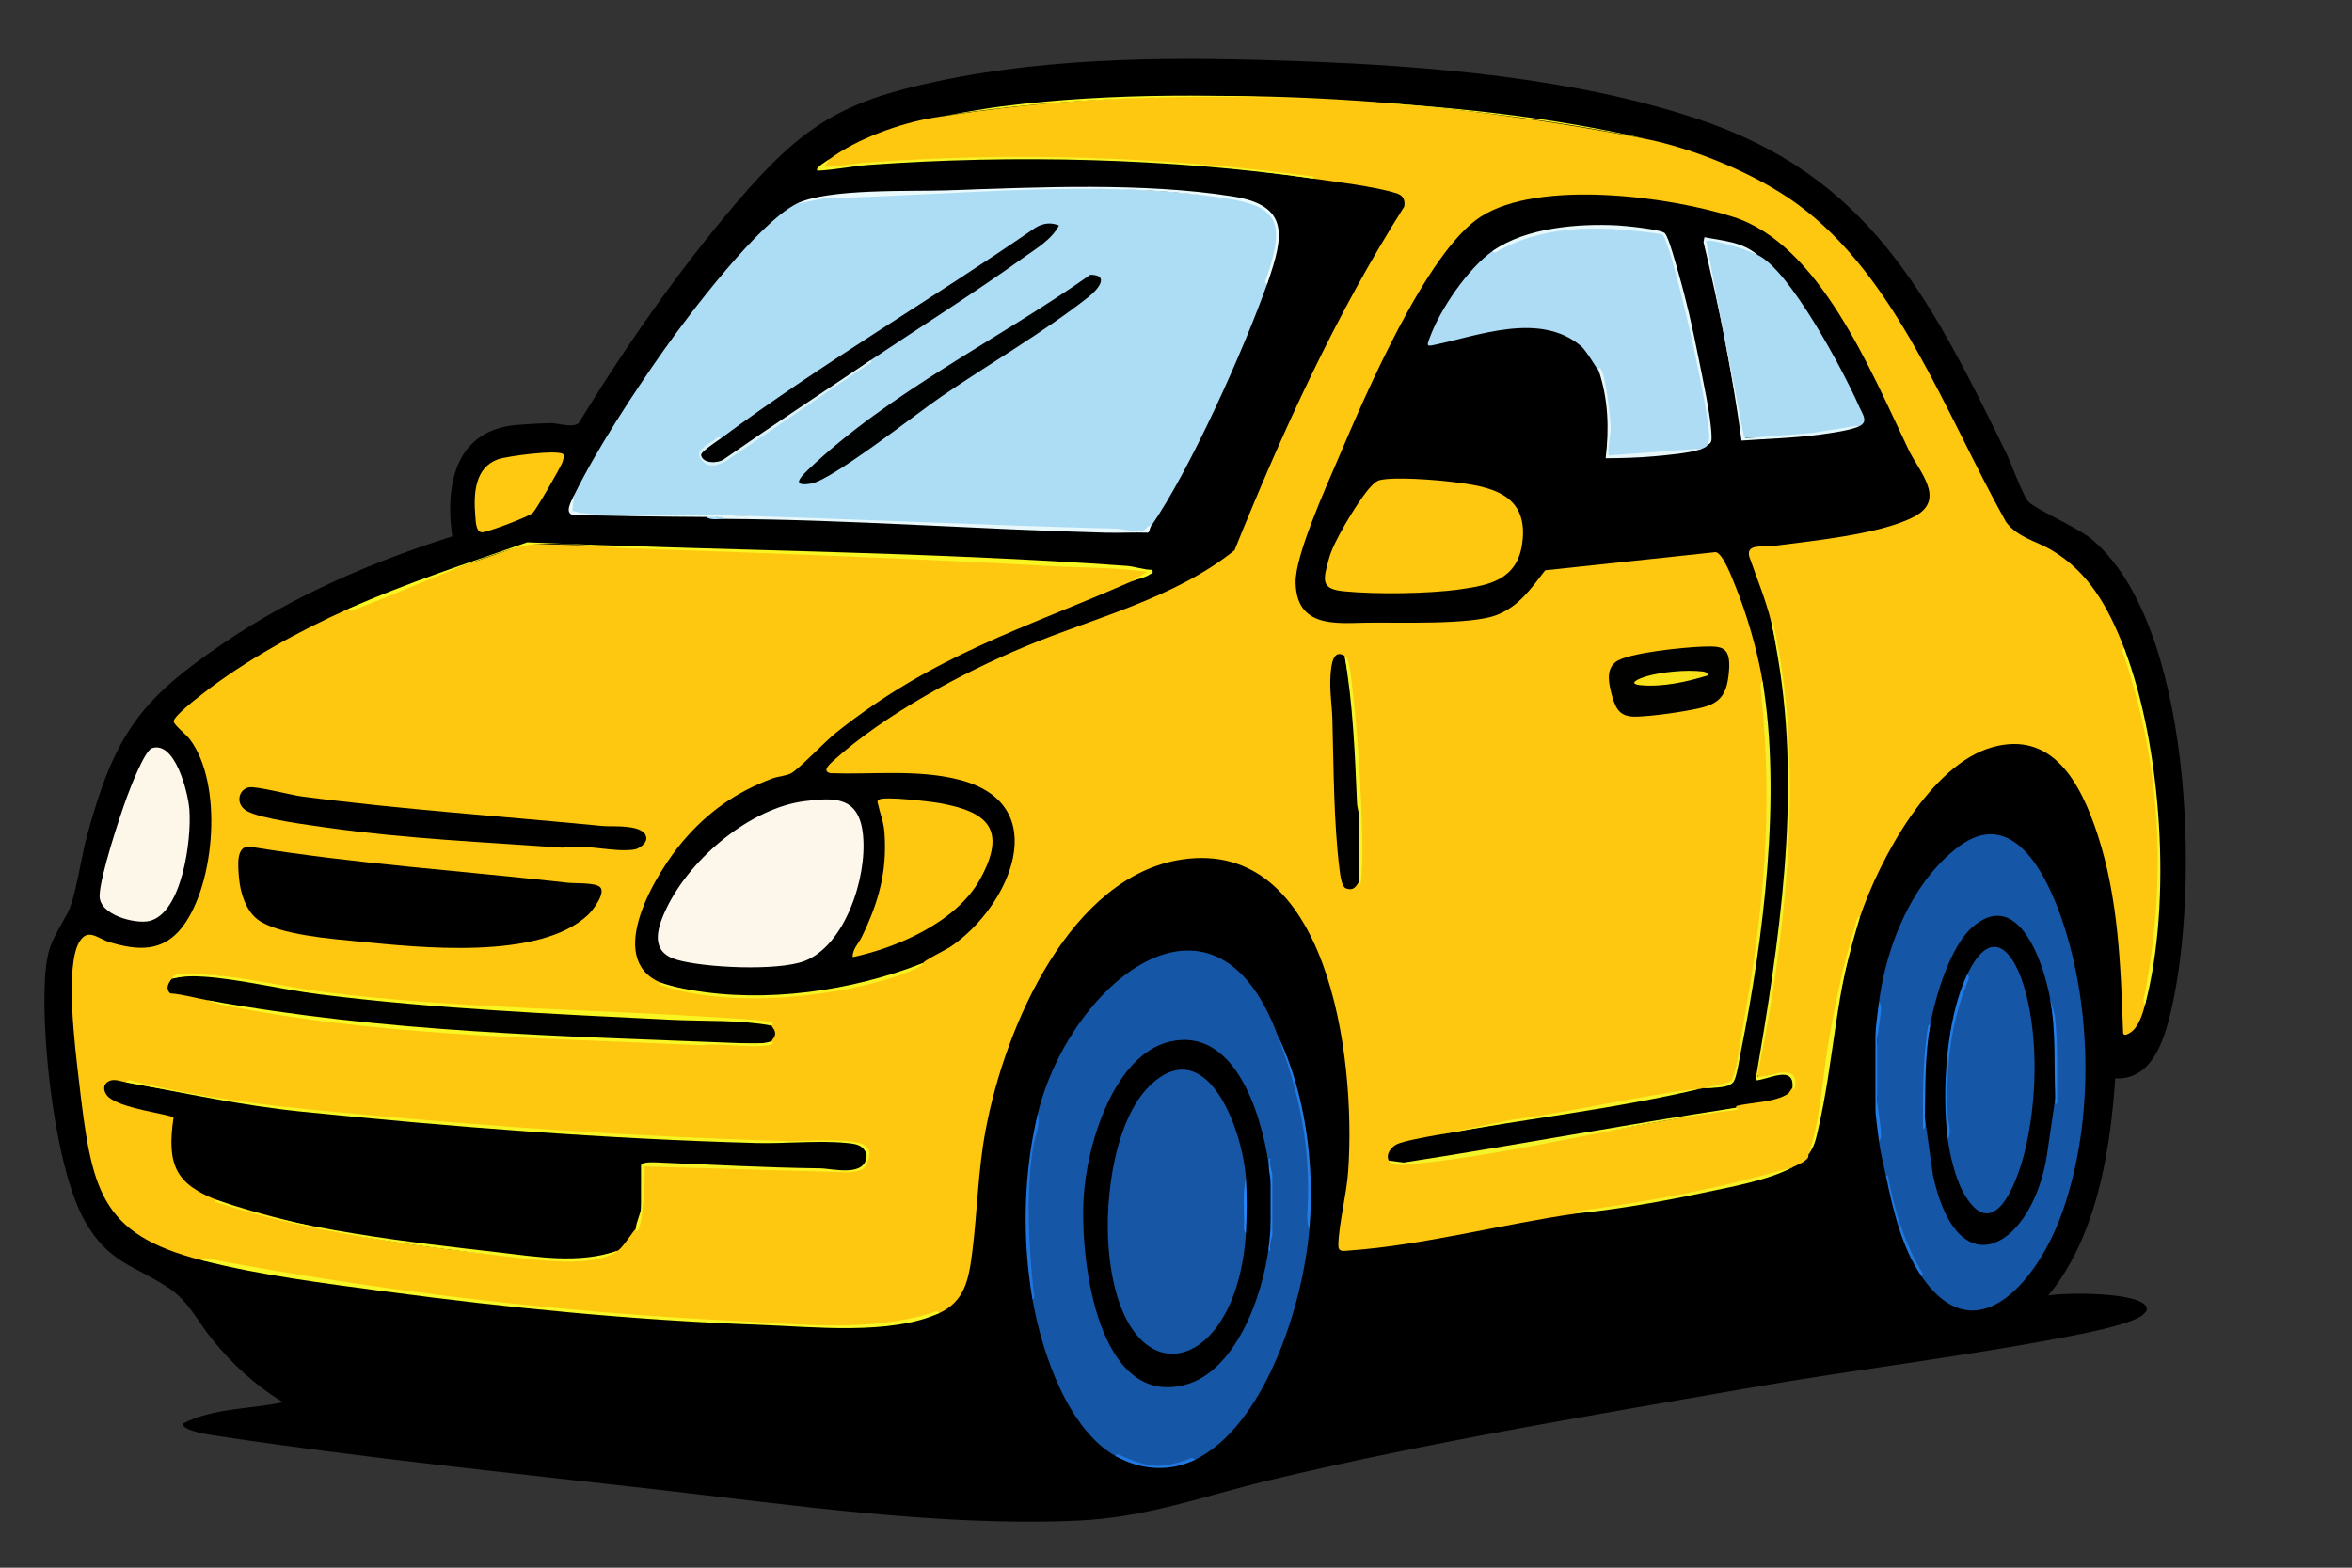 <?xml version="1.0" encoding="UTF-8"?>
<svg id="Layer_1" xmlns="http://www.w3.org/2000/svg" version="1.1" viewBox="0 0 1536 1024">
  <rect x="0" y="0" width="1536" height="1024" fill="#333333" stroke="none"/>
  <!-- Generator: Adobe Illustrator 29.5.1, SVG Export Plug-In . SVG Version: 2.1.0 Build 141)  -->
  <defs>
    <style>
      .st0 {
        fill: #000001;
      }

      .st1 {
        fill: #f7f123;
      }

      .st2 {
        fill: #f9f625;
      }

      .st3 {
        fill: #e8f8fb;
      }

      .st4 {
        fill: #2074dd;
      }

      .st5 {
        fill: #010101;
      }

      .st6 {
        fill: #207be7;
      }

      .st7 {
        fill: #f7f428;
      }

      .st8 {
        fill: #f7f125;
      }

      .st9 {
        fill: #2178e0;
      }

      .st10 {
        fill: #237ce3;
      }

      .st11 {
        fill: #f8f626;
      }

      .st12 {
        fill: #000101;
      }

      .st13 {
        fill: #fdf7eb;
      }

      .st14 {
        fill: #fdf7ea;
      }

      .st15 {
        fill: #f9f522;
      }

      .st16 {
        fill: #f7f426;
      }

      .st17 {
        fill: #fec810;
      }

      .st18 {
        fill: #e6f8fa;
      }

      .st19 {
        fill: #e7f7f9;
      }

      .st20 {
        fill: #2382f3;
      }

      .st21 {
        fill: #acdcf4;
      }

      .st22 {
        fill: #1656a5;
      }

      .st23 {
        fill: #f6f227;
      }

      .st24 {
        fill: #f8f523;
      }

      .st25 {
        fill: #1656a6;
      }

      .st26 {
        fill: #f8e119;
      }

      .st27 {
        fill: #dbf2f7;
      }

      .st28 {
        fill: #f4f22b;
      }

      .st29 {
        fill: #2486f9;
      }

      .st30 {
        fill: #010100;
      }

      .st31 {
        fill: #247eec;
      }

      .st32 {
        fill: #2481f0;
      }

      .st33 {
        fill: #f6f328;
      }

      .st34 {
        fill: #e4f7fa;
      }

      .st35 {
        fill: #217be8;
      }

      .st36 {
        fill: #f6f329;
      }

      .st37 {
        fill: #fec910;
      }

      .st38 {
        fill: #e8f9fb;
      }

      .st39 {
        fill: #2076db;
      }

      .st40 {
        fill: #eaf9fb;
      }

      .st41 {
        fill: #1556a6;
      }

      .st42 {
        fill: #f7f423;
      }

      .st43 {
        fill: #adddf5;
      }

      .st44 {
        fill: #f6f126;
      }

      .st45 {
        fill: #f4f12a;
      }

      .st46 {
        fill: #f7f329;
      }

      .st47 {
        fill: #addcf4;
      }
    </style>
  </defs>
  <path d="M1381.39,704.4c-3.37,49.56-12.72,104.06-43.75,141.83,9.17-1.95,62.67-2.73,64.43,8.47.24,1.53-1.31,2.81-2.2,3.73-5.37,5.55-32.8,11.31-41.26,13-70.76,14.11-144.62,22.66-215.98,35.09-103.6,18.04-211.79,35.88-314.05,60.44-43.41,10.42-79.28,24.23-124.86,26.3-89.04,4.04-187.41-10.37-276.43-20.51-93.72-10.68-191.22-20.58-284.31-34.65-4.06-.61-23.67-3.15-23.73-8.14,20.24-10.53,43.99-9.33,65.61-14.05-17.85-10.77-33.13-24.74-46.65-41.52-9.94-12.34-14.8-24.39-28.58-33.46-22.26-14.65-38.69-15.91-54.23-43.33-19.3-34.05-28.34-117.71-26.05-157.77,1.3-22.74,5.46-26.05,14.84-43.6,5.01-9.37,8.91-36.45,12.28-48.99,18.31-68.12,35.29-90.28,89.34-127.04,46.15-31.39,97.55-53.32,149.53-69.84-5.25-37.49,4.25-69.51,42.08-72.79,6.44-.56,15.57-1.06,21.95-1.18,4.97-.09,14.34,3.35,18.48.04,31-50.57,65.05-99.44,102.96-143.88,43.03-50.44,68.74-66.2,131.1-79.43,77.72-16.48,159.17-16.04,237.97-13.13,83.93,3.1,178.06,10.83,258.58,37.65,110.35,36.74,150.16,112.44,201.73,218.29,3.41,7,10.57,27.04,14.25,31.46,4.19,5.03,31.82,16.82,41.21,24.56,66.3,54.71,71.28,228.39,52.03,309.04-4.96,20.79-13.21,44.48-36.3,43.42h.01Z"/>
  <path class="st17" d="M1076.22,91.05c31.64,6.62,70.42,22.53,97.34,42.13,65.12,47.41,96.75,136.65,136.44,207.68,7.5,10.2,19.6,12.47,29.56,18.32,24.13,14.16,37.16,37.02,47.6,64.11,24.41,74.06,29.31,155.39,13.82,232.57-1.68,6.36-4.47,15.67-10.1,18.82-1.12.63-3.36,2.26-4.33.39-1.58-44-3.03-88.04-16.64-129.77-11.49-35.23-30.07-68.08-68.87-57.2-39.74,11.14-73.08,71.54-86.62,111.53-12.34,41.57-21.05,84.69-26.13,129.35-1.29,8.87-3.71,17.3-7.27,25.26-.16.24.3,1.41-.8,2.59-2.54,2.73-5.59,3.54-8.41,5.07-45.92,16.06-94.04,23.82-141.77,29.65l.12,1.02c-48.65,6.87-100.4,20.83-149.16,24.28-3.94.28-7.14,1.19-6.99-3.83.4-14.07,5.36-32.72,6.43-47.93,5.37-76.54-13.97-217.9-108.68-203.65-71.75,10.8-115.07,106.72-128.18,177.23-4.97,26.7-5.26,52.2-8.57,78.66-2.31,18.5-4.98,32.74-21.73,40.42-29.14,9.4-60.05,9.39-91.14,8.14-128.96-5.16-262.77-18.94-390.24-42.64-67.41-17.31-72.12-46.4-80.47-118.36-2.33-20.07-9.26-74.25.51-89.84,5.75-9.18,11.78-1.9,20.08.54,17.77,5.23,34.37,6.59,47.19-10.25,21.4-28.11,26.61-93.8,4.61-122.62-2.26-2.96-10.39-9.34-10.38-11.53.01-3.45,15.19-15.14,18.57-17.78,28.12-22.02,63.56-41.39,95.49-55.69,38.39-15.23,77.34-29.42,116.85-42.57,126.06,3.36,263.09,8.4,392.16,15.73,16.46.44,17.23,3.43,2.3,8.96-70.9,31.09-128.91,47.89-192.68,98.63-7.44,5.91-23.83,23.32-29.14,26.44-3.42,2.01-8.8,2.14-12.83,3.66-23.14,8.7-41.65,21.39-58.45,41.21-16.67,19.66-51.67,76.26-14.38,92.02,51.56,17.06,119.62,10.14,171.59-12.78.24-1.49,15.07-8.76,17.63-10.47,38.97-26.15,68.53-93.39,5.66-109.29-27.1-6.86-56.13-3.24-83.74-4.19-6.05-1.2-.68-5.93,1.82-8.19,33.76-30.5,84.42-57.54,125.14-74.54,45.57-19.03,97.25-31.22,136.78-62.9,31.5-78.12,66.48-154.55,110.91-224.61.63-5.08-1.3-7.43-5.49-8.7-14.35-4.36-38.8-7.32-54.2-9.5-104.03-15.48-215.96-17.61-319.79-6.51.06-2.27,1.48-4.36,4.25-6.27,17.49-13.1,45.89-23.3,66.79-26.83,154.28-24.74,314.35-15.95,467.56,14.06l-.02-.03Z"/>
  <path class="st43" d="M827.47,185.61c-15.46,43.49-50.63,122.11-76.01,158.45-2.09,3.42-6.5,3.6-11.18,3.31-89.51-3.16-180.21-6.82-272.12-10.98-30.13.97-60.79.85-90.81-.87-5.14.23-5.97-3.74-2.47-11.91,14.49-29.77,39.3-67.49,58.28-94.43,17.65-25.05,62.27-83.45,86.83-95.97,10.45-3.67,21.24-5.02,32.65-5.57,46.82-2.26,94-4.49,140.87-4.83,38.23-.28,73.23,1.88,111.06,6.43,36.14,4.35,32.61,24.81,22.9,56.37h0Z"/>
  <path class="st25" d="M834.38,676.3c18.13,39.88,21.78,83.34,20.73,126.51-4.31,50.78-29.56,128.69-74.86,150.78-18.35,6.61-34.04,5.31-51.82-2.56-30.7-17.39-47.91-66.6-54.13-102.23-5.29-40.84-4.17-81.92,3.45-121.39,20.27-83.61,114.76-163.46,156.62-51.11h.01Z"/>
  <path class="st41" d="M1254.72,833.47c-7.76-14.29-13.99-30.46-18.69-48.52-1.06-6.39-2.5-11.94-4.34-16.65-1.56-7.55-3.62-15.1-4.61-23-.5-9.72-.89-19.3-1.15-28.75-.96-11.18-.94-24.33,0-35.78.36-8.57.74-17.3,1.15-26.2,5.03-38.4,22.37-79.14,51.93-101.47,34.6-26.15,56.75,15.96,67.55,47.49,20.39,59.55,21.03,136.99-1.47,195.78-15.94,41.63-55.33,88.43-90.36,37.1h-.01Z"/>
  <path class="st13" d="M525.49,523.31c19.3-2.41,35.62-3.44,38.12,22.17,2.77,28.36-12.17,72.49-38.39,82.31-17.47,6.55-65.17,4.39-83.33-.92-17.03-4.98-13.47-19.4-6.58-33.68,16.23-33.64,55.67-65.57,90.18-69.88Z"/>
  <path class="st17" d="M556.85,625.18c-.23-5.21,3.85-8.85,5.95-13.19,10.75-22.23,16.65-42.12,14.81-67.99-.5-7.11-2.74-12.15-4.13-18.46-.32-1.48-1.02-2.16.6-3.26,3.41-2.32,33.5,1.24,39.45,2.31,29.73,5.34,45.38,15.97,26.26,50.16-15.66,28-54.91,44.55-82.94,50.43h0Z"/>
  <path class="st14" d="M99.32,488.7c14.8-4.89,23.46,28.35,24.36,40.17,1.51,19.69-4.86,67.88-26.27,72.74-9,2.04-32.68-3.81-32.36-16.62.31-12.63,13.05-51.39,17.91-64.58,2.2-5.97,11.44-30.09,16.35-31.72h0Z"/>
  <path class="st37" d="M367.93,296.83c.59.78-.13,3.77-.59,5-1.33,3.63-17.42,31.57-19.52,33.29-3.23,2.65-28.39,12.11-32.57,12.53-4.44.45-4.52-6.76-4.85-10.65-1.27-15.35-.07-31.64,14.95-37.03,5.54-1.99,39.95-6.62,42.57-3.14h0Z"/>
  <path class="st24" d="M227.48,397.73c38.05-17.05,77.74-29.73,116.84-43.5,130.37,5.58,261.33,6.01,391.59,15.4,5.35.39,11.37,2.72,16.7,2.55.57,2.94-.28,2.05-1.46,2.88-3.63,2.53-8.46,3.08-12.35,4.79l10.36-6.38c-21.2-2.88-42.63-2.62-63.96-3.79-91.24-5.01-182.64-8.38-274.09-11.5-19.33-.66-54.72-5.89-72.17-.96-34.72,9.8-72.09,27.58-106.24,40.58-1.5.57-4.24,2.35-5.22-.05v-.02Z"/>
  <path class="st11" d="M613.27,857.75c-31.78,14.57-82.53,8.86-116.84,7.61-81.93-2.97-163.88-10.96-245.2-21.83-38.95-5.21-81.27-10.51-119.34-20.28,1.12-2.4,4.03-1.04,5.8-.71,113.34,21.17,227.61,34.64,342.61,40.27,42.62,2.08,86.02,7.47,127.78-5.07,1.52-.46,4.12-2.52,5.18.01h.01Z"/>
  <path class="st2" d="M1076.22,91.05c-140.08-29.32-326.77-37.85-467.56-14.06,15.18-2.42,30.38-5.56,45.63-7.51,72.62-9.28,147.03-7.91,219.83-4.01,67.84,3.64,135.64,10.04,202.1,25.57h0Z"/>
  <path class="st40" d="M827.47,185.61c-2.4-1.21-.4-3.95.14-5.59,11.99-35.9,6.17-45.3-27.35-50.48-84.08-13-176.65-1.77-261.26-.14l-19.02,3.81c20.2-10.3,75.18-8.03,99.66-8.89,58.74-2.07,127-5.24,185.22,3.94,37.07,5.85,34.05,25.13,22.6,57.34h.01Z"/>
  <path class="st33" d="M541.87,103.83l-3.45,5.1c8.24.31,16.58-1.91,24.77-2.53,98.19-7.38,197.07-4.25,294.78,8.98l-.55,1.23c-94.12-13.31-194.96-15.69-289.62-8.93-11.29.81-22.64,3.35-33.98,3.81-2.11-1.78,7.3-7.09,8.06-7.66h-.01Z"/>
  <path class="st3" d="M751.46,344.06c-.7,1-.58,3.53-1.93,3.88-9.15-.3-18.34.24-27.49,0-83.13-2.14-165.92-8.52-249.28-9-1.66-.37-3.2-.79-4.61-1.28-1.01-.36-.99-.79,0-1.28,86.57,2.38,173.02,6.7,259.74,8.89,5.7.14,12.19,2.58,18.35,1.31,2.46-.51,3.94-4.55,5.21-2.53h.01Z"/>
  <path class="st36" d="M1400.98,655.85c-2.19-1.24-.75-4.31-.4-6.17,14.43-76.05,10.86-147.96-13.28-220.81-.54-1.64-2.55-4.38-.14-5.59,24.61,63.83,31.45,165.87,13.82,232.57h0Z"/>
  <path class="st1" d="M602.9,629.02c-.34,2.12-8.22,5.31-12.72,6.98-42.27,15.72-114.25,22.63-156.86,8.03-.75-.26-4.9-1.03-2.02-2.22,5.49,2.32,13.41,3.68,19.34,4.74,49.25,8.85,105.53.84,152.26-17.52h0Z"/>
  <path class="st44" d="M1171.8,761.91c-16.76,9.12-41.07,13.29-59.86,17.28-26.99,5.74-54.43,10.54-81.79,13.39l-1.15-1.27c48.05-6.5,96.11-15.23,142.8-29.4Z"/>
  <path class="st7" d="M1214.41,599.63c-15.94,47.09-16.37,92.59-27.27,139.06-1.69,7.21-2.24,9.68-6.13,15.56,8-23.32,8.95-48.72,13.03-73.07,4.47-26.67,9.7-50.74,17.48-76.44.1-.33,1.67-8.49,2.88-5.11h.01Z"/>
  <path class="st4" d="M674.3,848.8c-6.88-39.42-5.95-82.58,3.45-121.39,2.23,6.53-2.14,15.71-3.16,22.69-4.57,31.04-2.84,61.37.29,92.33.19,1.92,1.72,5.07-.59,6.38h.01Z"/>
  <path class="st10" d="M855.11,802.8c-1.92-3.32-1.4-9.6-1.21-13.48,2.06-41.15-5.46-75.3-19.52-113.03,18.1,37.07,24.28,84.7,20.73,126.51h0Z"/>
  <path class="st38" d="M374.88,323.62l-1.1,10.16c2.13.17,4.15,1.12,6.29,1.33,27.32,2.59,60.07.52,88.09,1.29v1.28c-2.09,1.34-4.63.65-6.91,0-29-.16-57.95-.62-86.94-1.28-5.89-1.25-1.3-8.92.57-12.78Z"/>
  <path class="st35" d="M1227.08,745.3c-.68-5.45-2.3-16.52-2.3-21.08v-47.28c0-5.51,1.5-16.22,2.3-22.36,1.84,1.28,1.33,4.94,1.16,7-.47,5.38-2.31,14.3-2.31,19.2v35.78c0,5.74,1.95,15.31,2.37,21.69.13,2.06.57,5.8-1.22,7.06h0Z"/>
  <path class="st39" d="M1254.72,833.47c-12.68-18.58-18.42-42.86-23.03-65.17l1.2-.71c3.94,21.29,10.33,42.78,20.92,61.15.65,1.12,3.43,3.93.92,4.74h-.01Z"/>
  <path class="st9" d="M780.25,953.59c-16.73,8.16-35.67,6.6-51.82-2.56.77-2.27,3.6-.21,4.88.32,16.94,7.1,24.19,8.08,41.73,2.19,1.52-.51,4.19-2.42,5.21.04h0Z"/>
  <path class="st43" d="M468.16,337.67c1.52.05,3.81-.64,4.61,1.28-3.61-.02-8.87,1.06-11.52-1.28,2.3.01,4.61-.07,6.91,0Z"/>
  <path d="M1156.83,406.67c22.41,95.29,8.32,198.71-9.26,294.78l.8,2.96c16.6-5.93,24.02-3.8,22.28,6.39-.93.19-1.83,2.84-3.04,3.65-8.27,5.55-23.6,5.55-33.23,7.87-.57.2-.64.67-.59,1.26-72.22,13.3-144.57,25.48-217.07,36.54-3.45.22-6.72-.46-9.8-2.04-2.1-4.19,1.67-8.72,4.94-10.49,4.18-2.26,20.5-5.08,26.15-6.12,57.97-10.2,115.93-20.42,173.89-30.67,7.92.23,14.65-1.74,20.18-5.92,18.88-83.15,28.49-173.26,18.97-259.87-3.27-19.77-10.37-44.26-17.89-62.57-2.05-5-7.94-20.96-12.7-21.79l-111.34,11.86c-9.6,12.42-17.54,23.97-32.22,29.41-17.14,6.35-63.78,4.49-84.34,4.81-19.66.3-45.91,3.69-46.45-26.25-.32-17.74,19.89-62.31,27.56-80.32,18.01-42.27,57.92-135.69,93.21-158.53,38.16-24.7,123.7-13.32,165.47.2,55.68,18.03,88.94,99.22,114.09,151.97,6.74,14.15,24.75,32.28,3.92,43.53-21.87,11.81-68.9,16.18-94.13,19.5-4.43.58-15.75-1.79-13.93,6.44,4.92,14.24,10.95,28.66,14.51,43.4h.02Z"/>
  <path d="M82.37,706.97c45.56,8.51,90.68,16.32,137.37,20.45,109.9,9.72,223.04,19.6,330.95,18.39,5.28.19,16.68,1.15,15.36,8.44,1.53,7.62-5.11,10.45-10.91,10.81-45.57-2.09-91.07-3.35-136.5-3.78.86.12,1.53.24,1.54.38.19,9.02-.61,19.02-1.54,27.73.28,4.09-1.16,10.51-3.45,13.42-.86-.06-7.75,11.23-11.52,14.06-18.42,6.68-37.63,8.22-57.63,4.62-67.69-5.62-140.09-15.91-204.94-37.84-25.83-10.33-32.42-22.33-27.77-53.53-1.53-2.47-37.13-6-43.65-14.83-2.26-3.06-2.46-6.99,1.17-8.95,3.72-2.01,7.86-.02,11.52.64h0Z"/>
  <path d="M391.91,579.49c3.85,3.9-4.82,15.2-7.91,18.11-31.78,29.94-110.35,21.26-150.18,17.35-16.78-1.65-52.06-4.3-65.46-14.26-7.66-5.7-11.46-17.4-12.27-27.28-.6-7.35-2.24-21.18,7.03-20.36,68.83,11.21,138.49,15.74,207.74,23.56,4.4.5,17.99-.23,21.05,2.87h0Z"/>
  <path class="st30" d="M503.86,669.91c.93,1.91,2.53,2.94,2.34,5.67-.12,1.82-1.63,3.09-2.34,4.55l-.7,1.28c-67.44.77-141.92-2.59-211.64-7.83-52.29-3.93-104.71-9.07-156.18-20.28-8-1.45-16.01-3.86-24.2-4.45-3.24-3.06-1.3-6.73,1.17-9.6,13.84-3.3,28.57-3.1,44.17.6l52.09,8.68c91.33,9.76,184.14,14.33,274.61,17.95,7.34-.14,14.23,1.01,20.68,3.44h0Z"/>
  <path d="M162.65,514.26c5.12-.81,27.11,5.02,34.46,5.98,65.06,8.53,131.4,12.94,196.79,19.32,5.86.57,28.43-1.58,28.17,8.36-.09,3.23-4.89,6.46-7.52,6.92-13.12,2.3-33.07-3.94-47.2-1.15-50.83-3.58-102.25-5.84-152.97-12.99-11.63-1.64-44.41-5.77-53.35-11.08-7.78-4.63-4.99-14.3,1.62-15.35h0Z"/>
  <path class="st30" d="M1111.68,422.39c12.81-.43,18.94-.42,17.39,16.74-1.37,15.19-6.11,20.45-19.18,23.44-10.62,2.43-30.42,5.22-41.14,5.53-10.1.29-13.46-3.94-16.14-14.14-1.94-7.37-4.03-16.44,2.48-21.54,7.82-6.13,45.6-9.66,56.59-10.03h0Z"/>
  <path class="st5" d="M878.14,428.4c8.75,48.3,11.67,99.49,9.21,148.23-1.11.18-2.26,6.02-8.45,3.62-2.77-1.07-3.68-8.91-4.08-12.08-3.87-30.92-3.84-66.84-4.7-98.29-.26-9.61-2-19.14-1.18-29.32.5-6.27,1.53-16.93,9.19-12.16h.01Z"/>
  <path class="st42" d="M567.2,756.8c-.72-.02-1.11-.87-1.15-2.56-2.49-6.6-6.92-7.01-13.26-7.65-18.37-1.84-39.89.54-58.76.03-98.49-2.66-198.86-10.49-297.06-20.51-40.65-4.14-75.11-12.01-114.59-19.16,1.11-2.43,3.88-.84,5.56-.44,43.7,10.42,84.09,15.32,128.61,19.6,98.93,9.5,198.97,16.52,298.21,19.23,9.96.27,44.15-2.4,50.23,3.04,3.52,3.15,3,4.77,2.22,8.4v.02Z"/>
  <path class="st15" d="M503.86,669.91c-21.45-3.92-43.42-2.72-65.11-3.78-76.6-3.75-154.02-7.14-230.27-16.67-24.33-3.04-50.81-9.76-74.88-11.47-6.79-.48-14.74-.5-21.29,1.26.93-1.08.43-2.07,2.86-2.54,4.69-.91,16.66-.39,21.88,0,24.59,1.83,51.2,8.42,76.03,11.48,86.88,10.7,172.24,10.84,259.1,16.63,9.37.62,20.89.97,29.95,2.54,4.05.7,1.64,2.36,1.73,2.55h0Z"/>
  <path class="st2" d="M503.86,680.13c-.09.19,2.3,1.93-1.72,2.57-13.1,2.08-30.24-1.6-43.82.04-105.71-4.99-212-5.57-316.46-27.09l-6.52-2.35c117.47,21.27,230.14,23.35,348.38,28.1,6.39.26,14.12.83,20.14-1.26h0Z"/>
  <path class="st45" d="M1156.83,406.67c1.3-3.3,1.44,1.53,1.68,2.6,15.73,70.65,11.52,151.27,1.59,222.74-3.31,23.82-7.69,47.63-12.48,71.11,2.81,2.26,30.01-11.89,24.1,8.94-.46-.19-.98-1.28-1.07-1.26,1.38-16.02-16.16-5.22-24.18-5.12,15.38-89.99,30.06-184.89,14.6-276.24-1.19-7.04-2.61-16-4.24-22.77Z"/>
  <path class="st16" d="M403.67,816.86c-15.93,11.96-53.95,5.95-73.12,3.82-59.11-6.55-130.89-16.2-187.44-34.82-.74-.24-4.9-1.04-2.01-2.23,48.08,19.23,131.55,28.33,183.83,34.34,26.17,3.01,53.16,7.81,78.74-1.12h0Z"/>
  <path class="st45" d="M1111.92,710.8c4.13-.98,17.91-2.76,19.36-5.99,2.77-6.18,5.38-25.47,6.79-33.35,13.84-76.88,20.07-141.23,11.99-219.59-.22-2.09-.94-5.54,1.02-6.85,12.38,74.88.67,167.67-14.16,241.78-.95,4.76-2.57,15.71-4.5,19.29-2.9,5.38-15.4,4.15-20.5,4.73v-.02Z"/>
  <path class="st28" d="M1133.8,723.58c.02.19,1.02.66,1.17,1.25-70.67,8.38-143.25,28.96-213.79,35.64-3.97.38-12.19,1.7-14.25-2.39l9.77,1.27c72.48-11.12,144.66-24.81,217.1-35.78h0Z"/>
  <path class="st8" d="M567.2,756.8c-1.66,7.69-5.13,7.91-12.05,9l-134.22-3.89c.59,6.67-1,38.56-4.61,42.17-.76.76-1.06-1.27-1.14-1.27-.08-3.45,3.45-11.03,3.45-13.42v-28.11c0-2.59,8.89-2.05,10.99-1.96,35.38,1.42,70.44,3.41,105.94,3.83,8.42.1,30.11,6.26,30.47-8.89.26.69,1.2,1.46,1.15,2.56l.02-.02Z"/>
  <path class="st23" d="M1111.92,710.8c-57.18,13.63-116.2,20.06-173.89,30.67l49.11-10.04c41.76-5.43,82.96-15.89,124.79-20.63h-.01Z"/>
  <path class="st46" d="M878.14,428.4c3.12,1.94,3.93,11.83,4.46,16.13,4.05,32.68,6.6,74.17,7.11,107.12.14,8.86-.08,17.54-1.23,26.27-.51.02-1.05-1.31-1.13-1.3-.41-14.66.54-29.47.05-44.14-.09-2.72-1.08-5.16-1.19-7.63-1.33-32.16-2.66-64.84-8.07-96.46h0Z"/>
  <path class="st5" d="M470.47,286.56c66.53-49.39,137.77-90.91,205.71-137.84,5.06-2.94,9.97-3.66,15.4-1.43-4.87,9.32-15.01,15.14-23.13,20.96-32.24,23.13-67.08,45.07-100.09,67.19-31.61,22.17-63.5,44.2-95.53,65.52-4.41,2.93-14.45,3.09-15.59-3.58-.54-3.14,10.25-10.57,13.24-10.82h0Z"/>
  <path class="st12" d="M712.02,179.47c12.88,0,5.2,9.47-.96,14.34-29.05,22.97-65.68,44.21-96.54,65.39-15.83,10.86-71.18,54.4-84.81,56.67-12.08,2.02-8.26-3.03-2.2-8.82,53.27-50.91,125.23-85.72,184.51-127.58h0Z"/>
  <path class="st27" d="M568.36,235.44c2.57,1.02-1.72,2.83-2.29,3.21-31.18,20.63-61.74,42.36-92.87,63.07-4.98,2.24-9.81,4.14-14.32-.39-6.67-6.69,2.69-10.53,7.32-13.76,1.02-.71,3.53-3.82,4.27-1.02-2.2,1.63-13.04,8.61-12.62,10.75,1.14,5.74,11.14,5.43,14.92,2.66,31.59-22.03,63.66-43.14,95.59-64.53h0Z"/>
  <path d="M828.62,760.63c1.35,3.73,1.73,7.35,1.15,10.86.94,9.23.91,20.04,0,29.39,1.28,3.78-.09,9.26-1.15,13.42-4.08,33.41-22.27,81.99-55.05,90.35-55.79,14.22-68.24-78.77-65.92-121.71,1.94-35.95,20.11-93.99,56.18-102.51,41.52-9.8,59.36,44.25,64.79,80.2h0Z"/>
  <path class="st20" d="M828.62,760.63c.05-1.27-.05-2.56.01-3.83h1.13c-1.24,3.43,1.16,8.85,1.16,10.85v38.34c0,2.01-2.4,7.42-1.16,10.86-1.65.39-1.13-.82-1.14-2.55.33-2.71,1.15-11.35,1.15-13.42v-29.39c0-2.37-1.34-6.53-1.15-10.86Z"/>
  <path class="st0" d="M1338.79,652.02c3.94,21.39,5.09,43.11,3.45,65.17l-5.39,36.82c-8.91,58.79-57.43,90.53-74.44,14.07l-5.38-38.11c-.95-19.8-.81-40.76,3.45-60.06,3.32-19.08,13.21-51.38,27.09-63.86,29.52-26.55,46.54,20.52,51.22,45.97h0Z"/>
  <path class="st31" d="M1338.79,652.02l3.14,11.21c2.11,19.18,1.39,38.49,1.45,57.79-1.94.34-1.08-2.4-1.14-3.83-.99-22.16.64-42.91-3.45-65.17Z"/>
  <path class="st32" d="M1260.48,669.91c-3.44,19.76-3.09,40.06-3.45,60.06-.03,1.84.99,7.4-1.14,7.66-.26-20.68-.26-41.29,2.47-61.76.04-.32.73-9.33,2.12-5.95h0Z"/>
  <path class="st47" d="M1115.37,290.39c-.96,1.5-2,1.92-3.45,2.56-20.42,3.23-41.98,5.4-62.31,4.79,1.17-11.08,1.46-20.79.3-31.78-.79-7.49-2.08-18.96-5.94-24.12-.91-.2-7.59-12.52-11.59-15.89-26.84-22.6-67.25-6.56-96.02-.62-4.69.97-4.53.48-2.78-4.39,6.92-19.28,25.48-45.95,41.3-57.05,20.8-10.85,41.94-15.3,65.23-15.73,10.78-.2,37.5.27,46.38,4.69,3.14,1.56,13.24,42.56,14.74,48.74,3.8,15.67,18.26,77.17,15.4,86.7-.25.83-.61,1.57-1.25,2.1h-.01Z"/>
  <path class="st17" d="M900.84,313.66c9.74-2.44,37.08-.19,47.98,1.17,23.07,2.88,49.68,6.88,45.33,39.76-3.21,24.31-21.93,27.71-40.6,30.34-20.88,2.94-54.98,3.36-75.97,1.28-15.42-1.53-13.56-7.35-9.5-22,3-10.81,17.01-33.55,23.9-42.49,2.04-2.64,5.89-7.32,8.85-8.06h0Z"/>
  <path class="st21" d="M1147.62,166.44c20.78,9.32,56.37,75.92,66.58,99.27,1.94,4.44,5.58,8.94,1.36,11.9-25.17,6.4-51.91,8.67-77.49,8.47-7.33-43.13-15.53-86.08-24.61-128.83,1.37-3.58,30.88,5.43,34.16,9.19h0Z"/>
  <path class="st18" d="M1115.37,290.39c.14-.22.97-4.88.94-5.37-1.05-15.34-6.62-40.01-9.78-55.74-2-9.91-16.48-73.31-21.08-76.28-35.61-5.07-72.95-7.51-105.95,10.26-1.17.63-3.94,3.18-4.62.62,21.8-15.29,55.84-17.93,81.24-16.66,5.03.25,28.58,2.59,31.11,5.09s7.47,21.06,8.88,25.93c5.15,17.81,9.36,36.35,12.95,54.63,2.68,13.67,8.33,38.86,8.67,51.84.06,2.43.2,4.78-2.35,5.67h-.01Z"/>
  <path class="st34" d="M1147.62,166.44c-1.52-.68-6.91-2.86-9.75-3.88-3.3-1.19-21.95-6.81-23.64-5.06l24.74,127.84,1.12.91,43.81-3.53,31.68-5.1c-4.75,3.34-20.92,5.36-27.21,6.23-16.88,2.35-34.08,2.68-51.04,3.92-5.96-43.71-14.58-86.95-24.83-129.6l.59-3.23c11.98,2.37,24.51,2.87,34.54,11.51h-.01Z"/>
  <path class="st19" d="M1111.92,292.95c-6.86,2.97-23.6,4.36-31.68,5.1-10.46.95-21.17,1.2-31.66,1.29,2.39-19.67,1.67-38.79-4.6-57.51.08.02.36-2.02,1.14-1.27,3.37,3.24,6.74,33.11,6.81,39.11.03,3.01-2.65,16.8-1.1,17.79l61.1-4.51h-.01Z"/>
  <path class="st26" d="M1115.37,441.16c-13.57,4.16-29.11,7.63-43.23,6.46-10.07-.83-2.23-4.27,2.93-5.81,9.72-2.91,26.39-4.47,36.32-3.24,1.72.21,3.55.27,3.99,2.59h-.01Z"/>
  <path class="st22" d="M813.65,769.58c-.74,12.07-.74,23.99,0,35.78-5.91,95.04-81.62,111.43-89.68,9.42-2.6-32.99,4.08-86.1,29.25-107.78,35.7-30.76,58.3,31.34,60.43,62.58Z"/>
  <path class="st29" d="M813.65,805.36c-1.91-1.33-1.15-4.85-1.17-7.01-.09-9.23-.86-19.99,1.17-28.77.7,10.19.64,25.55,0,35.78Z"/>
  <path class="st25" d="M1271.99,744.02c-2.57-36.68-.06-73.03,12.67-107.34,16.07-33.6,31.12-15.36,38.31,11.8,8.35,31.58,7.1,71.84-.63,103.48-5.31,21.72-20.96,62.18-40.46,26.45-4.83-8.85-8.58-24.13-9.88-34.4h-.01Z"/>
  <path class="st6" d="M1271.99,744.02c-3.99-31.53-.97-78.82,12.67-107.34,2.35,1.19.5,3.95-.15,5.59-10.87,27.66-13.76,55.66-12.57,85.83.2,4.95,3.07,11.36.05,15.92h0Z"/>
</svg>